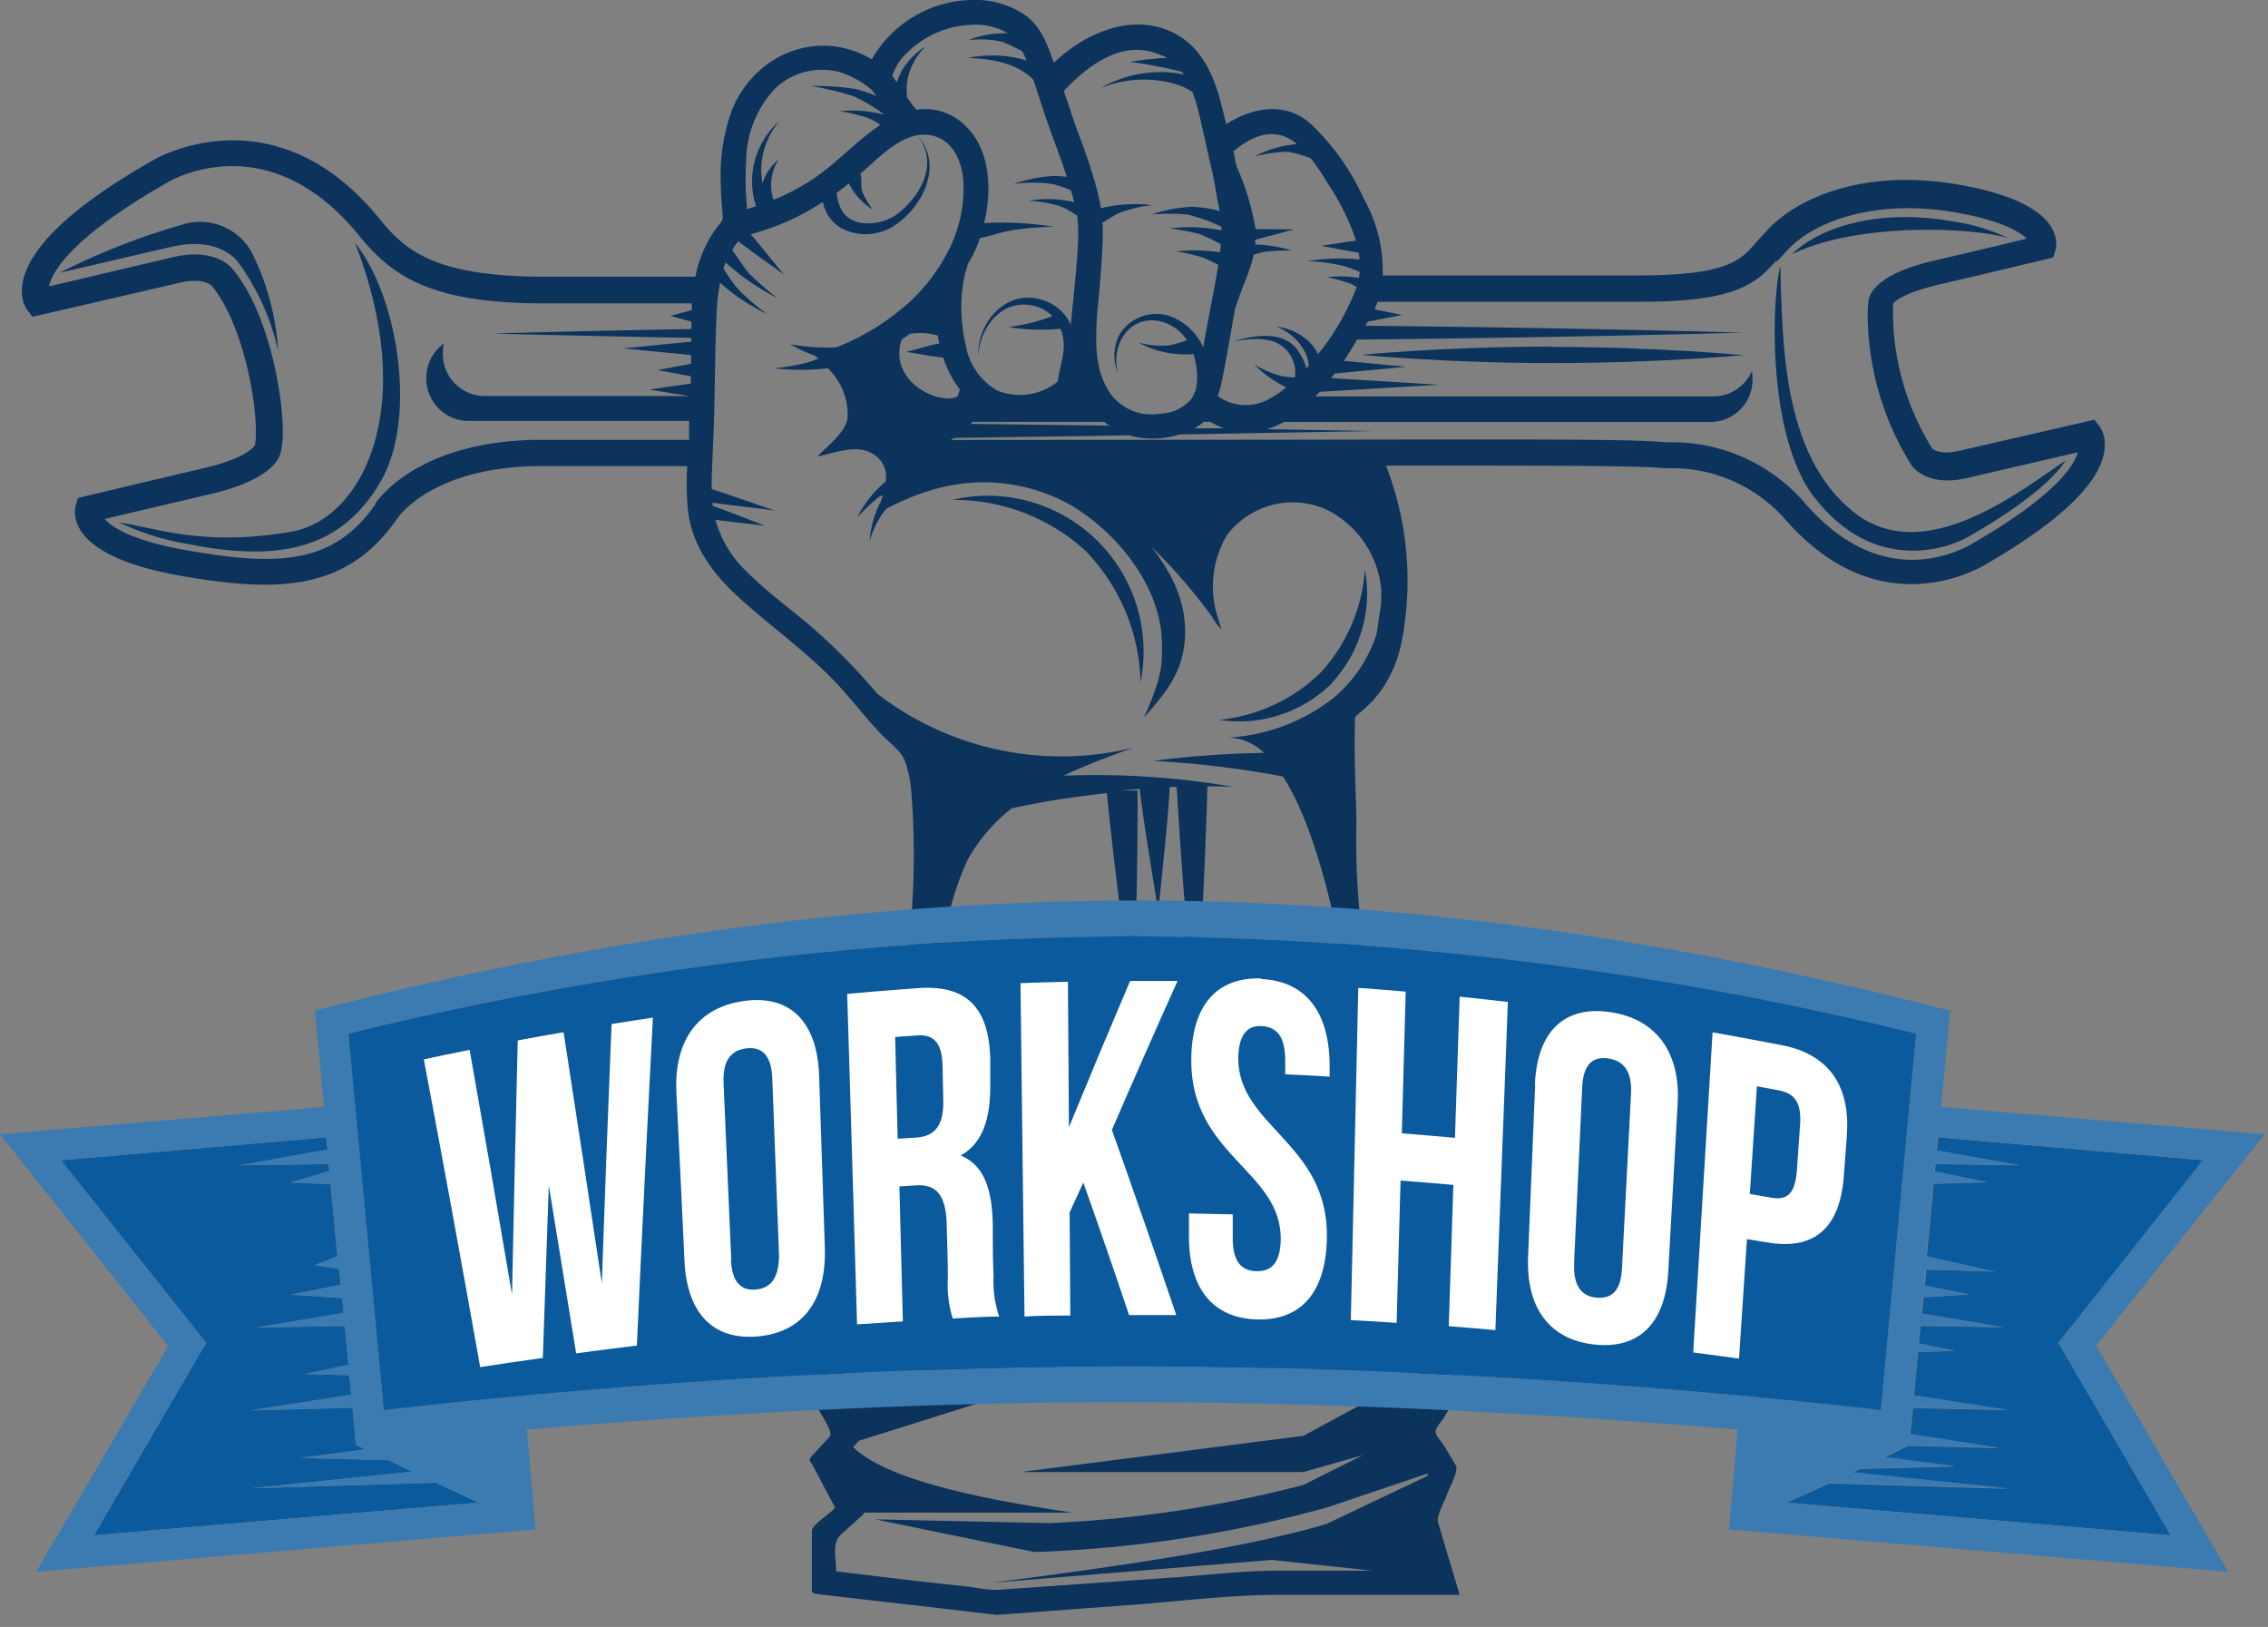 <svg id="workshops_logo" data-name="Workshops Logo" xmlns="http://www.w3.org/2000/svg" width="198" height="142" viewBox="0 0 198 142">
  <rect x="0" y="0" width="198" height="142" fill="#808080" stroke="none"/>
  <defs> <style> .w-cls-1 { fill: none; } .w-cls-2 { fill: #0b335c; } .w-cls-2, .w-cls-3, .w-cls-4, .w-cls-5 { fill-rule: evenodd; } .w-cls-3 { fill: #0b5a9d; } .w-cls-4 { fill: #3b7bb1; } .w-cls-5 { fill: #fff; } </style> </defs>
  <title>Workshops Logo</title>
  <path class="w-cls-1" d="M0,0H198V142H0Z"/>
  <g>
    <path class="w-cls-2" d="M76.11,5.18C71.33,2.36,65.7,4.81,63.82,9.82a16.62,16.62,0,0,0-.9,6c0,.83.06,1.66.14,2.49,0,.51.17.76-.17,1.16a9.68,9.68,0,0,0-1.38,2.2,10.72,10.72,0,0,0-.8,2.48c-7.18,0-12.14,0-13.77,0-9.06-.1-11.59-2.33-13.77-5-8.8-10.89-18.74-5.76-19.67-5.24l-.18.1C3.89,19.37,1.91,23.16,1.91,25.39a2.79,2.79,0,0,0,.47,1.66l.45.6.73-.17s9.06-2.08,12.1-2.8c2.13-.5,2.81.24,2.86.31C21,28,22.34,34.3,22.34,37.7a5.76,5.76,0,0,1-.09,1.17v0c-.1.15-.83,1.15-4.49,2-5.37,1.26-5.37,1.26-10.31,2.44l-.65.16-.18.64a1.79,1.79,0,0,0-.08.56c0,1.48,1.2,4.17,9.21,5.58,8.73,1.55,14.63,1.23,18.93-5,.32-.45,3.31-4.4,12.11-4.57H60a23.55,23.55,0,0,0,.07,3.94c.36,3,2.13,5.41,4.33,7.43,3.13,2.88,6.69,5.27,9.47,8.52l-.64-.75.64.75h0c1,1.15,1.94,2.33,3,3.45.67.73,1.74,1.43,2.11,2.35a10.33,10.33,0,0,1,.59,2.86,69.18,69.18,0,0,1,.06,9.87c-.39,8.56-1.29,17.09-2.27,25.6-.47,4.09-1,8.18-1.47,12.27l-3.4-.27c-.58-.05-.52,1.45-.61,1.91-.15.87-.31,1.74-.47,2.61a4.51,4.51,0,0,0-.21,1.19c.08.63,1.65,2.48,1.22,3l-1.58,1.71c-.29.32-.08.43.12.8l1.92,3.61c.13.25-2,1.49-2,2.07v4.57c0,.94-.11.88.77,1,5.13.59,10.25,1.17,15.37,1.78l11.69-.87c4.27-.31,8.59-.88,12.87-.88h15.85l-1.88-6.3c-.18-.59.56-1.84.75-2.4s1.07-2.13.8-2.59l-1-1.68c-.18-.29-.74-.91-.77-1.25s.58-1,.72-1.24c.31-.52.61-1,.91-1.57s.12-1.77.12-2.47v-3.11l-4.67.19c-1.17-10.75-2-21.54-3.13-32.29-.17-1.75-.39-3.49-.62-5.22a66.65,66.65,0,0,1-.24-7.61c-.06-2.84-.22-5.69-.13-8.53,0-.47-.07-.52.32-.83a10.24,10.24,0,0,0,.85-.76,9,9,0,0,0,1.34-1.62,11.2,11.2,0,0,0,1.52-3.68A27.78,27.78,0,0,0,121,40.64c16.08,0,21.62,0,24.24.22l.63,0a13.19,13.19,0,0,1,10,4.49c7.7,8.79,15.71,4.9,17.34,4l.17-.1c6.88-4,10.37-7.47,10.37-10.45a2.6,2.6,0,0,0-.45-1.57l-.45-.6-.73.17-11,2.53c-1.67.4-2.31-.07-2.44-.19a22.69,22.69,0,0,1-3.42-11.57c0-.47,0-.8,0-1s.91-1,4-1.73c4.87-1.14,4.87-1.14,9.34-2.21l.65-.16.19-.64a1.75,1.75,0,0,0,.07-.53h0c0-1.38-1.09-3.87-8.43-5.17-8.62-1.53-14.58,1.34-17,4.2-.29.29-.55.58-.8.87-1.33,1.52-2.48,2.84-10.27,2.84h-22.3a12.78,12.78,0,0,0-1.66-6.72,20.61,20.61,0,0,0-4.71-6.59c-2.24-1.88-5-1.35-7.29.11-.2-.82-.4-1.64-.62-2.45h0c-.7-2.34-1.8-4.51-4.16-5.61C98.71,1.13,94.72,2.9,92,5.48,91.49,4,90.88,2.3,89.51,1.33A7.73,7.73,0,0,0,84.77,0a10.28,10.28,0,0,0-8.66,5.18m48.76,114.14-11.08,6-24.67,3.16h24.67L119,127l-5.22,2.61a106.58,106.58,0,0,1-22.21,3.33l-15.15-.33,13.88,2.85a109.1,109.1,0,0,0,25.62-3.91l8.72-2.94a1.42,1.42,0,0,1,0,.2l-8.84,4.2c-6.83,2.05-17.63,3.64-29.26,5.14l24.51-2,8.78.94h-8.21c-3,0-5.9.35-8.84.57L87,138.77a12.16,12.16,0,0,1-2.08-.24L80.1,138,73,137.15c0-1-.39-2.48.39-3.19l1.86-1.68a.69.69,0,0,0,.21-.26H93.63c-7.5-1.11-16.17-2.78-19.15-5.72h0c.24-.27.4-.39.45-.53l14.19-4.47-9.72.6-6-.12c.09-.62.33-2.75.63-2.72l7.83.63,8.15.66a42.68,42.68,0,0,0,5.41-.25c9.79-.5,19.58-.89,29.37-1.27,0,.15,0,.32,0,.49M65.22,18.11a25.07,25.07,0,0,1-.08-4,9.32,9.32,0,0,1,2.48-6.33,5.9,5.9,0,0,1,5.77-1.46A7.87,7.87,0,0,1,76.16,7.9l.33.48a11.42,11.42,0,0,0-1.79-.61,22.4,22.4,0,0,0-3.92-.26,24.84,24.84,0,0,1,3.72.88A14.12,14.12,0,0,1,77.19,10a11.37,11.37,0,0,0-3.85-.3,17.17,17.17,0,0,1,2.45.6,5.63,5.63,0,0,1,1.07.6c-1.9,1.27-3.66,3.12-5.25,4.28a18.92,18.92,0,0,1-4.08,2.26A4.07,4.07,0,0,1,68,13.89a4.59,4.59,0,0,0-1.38,1.93,2.1,2.1,0,0,0-.06.24.93.93,0,0,1,0-.1,6.5,6.5,0,0,1,1.54-5.44A7,7,0,0,0,66,18c-.24.08-.48.17-.72.23l-.07,0a.68.68,0,0,1,0-.14M32.78,44c-3.64,5.25-8.46,5.47-16.64,4-4.56-.8-6.4-2-7-2.7,3.85-.92,4.25-1,9.17-2.16,5.15-1.21,6.08-2.95,6.22-3.76a7.58,7.58,0,0,0,.16-1.7c0-3.6-1.39-10.59-4.3-14.09-.14-.21-1.53-2-5.22-1.16L4.27,25c.28-1.25,1.9-4.24,10.22-9l.14-.08c1-.59,9.12-4.75,16.75,4.68,2.95,3.65,6.43,5.77,15.53,5.88,1.62,0,6.47,0,13.49,0l0,.59-1.87.5,1.83.5c0,.22,0,.44,0,.65-10.67.19-17.37.39-17.37.39s6.69.19,17.36.38v.33c-1.81.17-5.91.59-5.91.59l5.89.58c0,.26,0,.51,0,.76l-2.9.55,2.88.54c0,.21,0,.43,0,.64L56.68,34l3.53.57v0H42.31a3.67,3.67,0,0,1-3.65-3.7v-.07a4.48,4.48,0,0,1,.09-.82,3.7,3.7,0,0,0-1.53,3v.07a3.69,3.69,0,0,0,3.69,3.69H60.16v.46c0,.4,0,.79,0,1.19H46.76c-9.76.18-13.36,4.66-14,5.56m44.57-1.92a9.45,9.45,0,0,0-2.5,3.16,15.56,15.56,0,0,1,1.85-1.78,2.52,2.52,0,0,1,.4-.21c-.06.2-.13.41-.2.62,0,0-.06.09-.08.14a8.75,8.75,0,0,0-.88,3.27,8,8,0,0,1,1.42-2.8,21,21,0,0,1,4.39-1.77,15.55,15.55,0,0,1,11.76,1.43c4.07,2.41,7.91,7.16,7.95,12.08,0,1.74.11,2.71-1.56,6.44,2.2-2.45,3.32-4.07,3.56-6.77.22-3.14-1.07-5.74-2.91-8.11a47,47,0,0,1,5.21,6,7.26,7.26,0,0,0,.9,1.24c-.14-.43-.25-.83-.37-1.23a8.73,8.73,0,0,1,.86-7.05,7.18,7.18,0,0,1,8.78-2.16,8.7,8.7,0,0,1,4.68,6.94c0,.68,0,1.36-.13,2s-.16,1.26-.29,1.88A12,12,0,0,1,116.31,61a16.39,16.39,0,0,1-9.09,3.38,4.51,4.51,0,0,1,3.12,1.33,87.69,87.69,0,0,0-9.68.7A85.79,85.79,0,0,1,112,67.77c1.51,2.34,3.15,6.32,4.62,13.14,1.37,10.71,2.1,21.53,3.17,32.28.12,1.22.25,2.44.38,3.66l-1.24.05c-1.08-8.69-2.39-17.37-3.59-26,.34,8.71.57,17.43,1,26.14-4.29.17-8.59.31-12.88.53L93.6,118a32,32,0,0,1-4.27.08l-3.82-.3c-.22-4.14-.63-8.27-.94-12.4-.5,4.06-1.1,8.13-1.52,12.2l-.94-.08q.7-16,1.39-32.09c0-.75.07-1.49.1-2.23l-3.87,32.32-.22,1.79L78,117.21c0-.11,0-.24,0-.42.11-.92.23-1.84.34-2.77q.63-5.08,1.21-10.18c.3-2.71.6-5.42.87-8.14Q81.4,89.37,82.33,83A24.32,24.32,0,0,1,84.5,75a14.72,14.72,0,0,1,3.83-4.45c1.47-.31,2.93-.6,4.42-.82,1.29-.19,2.58-.36,3.88-.51C97.28,75.79,98.2,82.4,99,89c.11-6.68.35-13.36.31-20L97.81,69l1.69-.15c.42,3.6,1.08,7.19,1.62,10.77.34-3.64.79-7.29,1-10.94l.61,0c.42,7.55,1.12,15.1,1.68,22.65.33-7.56.79-15.13,1-22.7.79,0,1.58,0,2.38.07a71.07,71.07,0,0,0-14.94-1c2-.94,4-1.69,6.1-2.44A26.36,26.36,0,0,1,76.6,60.56a54.66,54.66,0,0,0-5.8-5.89c-1.89-1.59-3.91-3.07-5.66-4.82a9.79,9.79,0,0,1-2.68-4.48c1.44.19,2.88.34,4.32.51-1.52-.57-3-1.18-4.57-1.73,0-.09,0-.18,0-.27,1.79.25,3.6.44,5.4.67-1.83-.62-3.64-1.27-5.48-1.86,0-.24,0-.47,0-.71.06-2.11.19-4.22.23-6.33.06-2.78.08-5.57.2-8.36a16.18,16.18,0,0,1,.31-2.61A16.8,16.8,0,0,0,67,27.41a16,16,0,0,1-2.68-2.31,17.41,17.41,0,0,1-1.17-1.68c.06-.17.13-.34.2-.51A20.21,20.21,0,0,0,67.84,26,30.47,30.47,0,0,1,65.52,24c-.61-.67-1.06-1.46-1.6-2.18a6.48,6.48,0,0,1,.53-.76c1.3,1,2.67,1.94,4,2.91-1-1.18-1.92-2.38-2.92-3.53a21,21,0,0,0,6.31-2.82,3.38,3.38,0,0,0,1.54,2.26,4.57,4.57,0,0,0,4.93-.35c2.38-1.68,4-5.25,1.81-7.66,1.64,2.09.62,4.59-1.16,6.27a4.38,4.38,0,0,1-3.74,1.32c-1.51-.26-2-1.25-2.18-2.6H73c.37-.27.74-.56,1.11-.86a5.49,5.49,0,0,0,2.08,2.29,8.46,8.46,0,0,1-.91-1.53c-.17-.5,0-1.11-.17-1.6l.42-.36c1.51-1.34,3.48-3.38,5.71-3,1.93.36,2.73,2.25,2.86,4a11.86,11.86,0,0,1-1.53,6.5h0v0a15.84,15.84,0,0,1-2.91,3.82A20.69,20.69,0,0,1,73,30.32a18.43,18.43,0,0,1-4-.27,11.61,11.61,0,0,0,2.18,1l.24.26a8.22,8.22,0,0,1-.83.3,18.54,18.54,0,0,1-3,.53,19.81,19.81,0,0,0,4.68,0A5.62,5.62,0,0,1,74,36.42c-.13,1.31-1.79,2.51-2.63,3.42,1.44-.28,3.35-1.07,4.72-.29a2.33,2.33,0,0,1,1.23,2.52m4.57-12.75c0,.22.07.44.12.65-1,.21-1.93.5-2.89.74,1.06.17,2.14.39,3.22.5A9.43,9.43,0,0,0,83.8,34c-.07.18-.13.39-.19.6-1.55.8-6.07-1.22-4.91-4.94l.72-.52a5.57,5.57,0,0,1,2.5.16m15,7.85L84.74,37l.16-.18H96.41a6.12,6.12,0,0,0,.5.39m8.12-.39h.64a6.38,6.38,0,0,0,1.18.56l-2.58,0a5.67,5.67,0,0,0,.66-.42l.1-.1m50.09-14c.22-.25.44-.51.75-.83,2.26-2.64,7.74-4.75,14.91-3.48,3.79.67,5.49,1.62,6.16,2.28-3.29.79-3.74.9-8.1,1.92-5,1.16-5.66,2.9-5.73,3.57a13.17,13.17,0,0,0-.06,1.39,25.08,25.08,0,0,0,3.84,12.92c.14.19,1.43,1.89,4.85,1.09,2.07-.49,7.25-1.68,9.66-2.24-.34,1.18-2,3.8-9.1,7.9l-.16.1c-1.78,1-8.09,3.83-14.49-3.48A15.3,15.3,0,0,0,146,38.6l-.53,0c-3.19-.28-10.35-.26-34.09-.22L83,38.4l.35-.18L98.59,38a6.83,6.83,0,0,0,2,.28,7.72,7.72,0,0,0,2.38-.36l17-.3-9.39-.16a7.65,7.65,0,0,0,1.51-.63h37.22A3.69,3.69,0,0,0,153,33.09V33a4.07,4.07,0,0,0-.06-.61,3.66,3.66,0,0,1-3.34,2.21H114.82l.39-.4,10.39-.62L116.21,33c.11-.13.21-.26.31-.4l6.24-.59-5.43-.51h0c.09-.15.8-1.24,1-1.63l.14-.23c19.77-.2,33.69-.61,33.69-.61s-13.57-.4-32.95-.6c.06-.12.13-.23.2-.35l3-.59L120,27c.1-.21.18-.44.27-.66h22.84c8.22,0,10.1-1.44,12-3.64M113.24,12.58a9.31,9.31,0,0,0-3.68,1.06,14.77,14.77,0,0,1,2.8-.4,9.87,9.87,0,0,1,2.08.58A20.72,20.72,0,0,1,115.91,16,20.33,20.33,0,0,1,118.38,21c-1,.14-2,.31-3.06.45,1.1.2,2.2.43,3.3.61a5.93,5.93,0,0,1,.07.59,17.37,17.37,0,0,0-4.54.14,16.22,16.22,0,0,1,3.18.43,13.24,13.24,0,0,1,1.37.51,4.78,4.78,0,0,1-.06.53,10.28,10.28,0,0,0-2.78-.07,17.09,17.09,0,0,1,2,.55,5.54,5.54,0,0,1,.59.32,22.14,22.14,0,0,1-3,5.38,5.3,5.3,0,0,0-.38.48,4.05,4.05,0,0,0-.86-1.17,5.09,5.09,0,0,0-2.76-1.24,4.91,4.91,0,0,1,2,1.48,4.38,4.38,0,0,1,.68,1.21,5.68,5.68,0,0,1,.13.71l-.22.26a3.88,3.88,0,0,0-.6-1.37c-1.17-2-3.89-1.59-5.72-1,1.39-.25,3.2-.47,4.36.53a2.92,2.92,0,0,1,1,2.3c0,.11,0,.21-.06.32a12.1,12.1,0,0,1-1.21-.14,9.77,9.77,0,0,1-2.32-1,10.44,10.44,0,0,0,2.8,2,8.93,8.93,0,0,1-1.47,1,4.18,4.18,0,0,1-4.51-.24,10.51,10.51,0,0,0,.37-1.33c.41-2.08.77-4.18,1.14-6.28.7-2.16,1.36-3.39,1.62-4.72v0a6.53,6.53,0,0,1,1-.27,19.91,19.91,0,0,1,2.32-.11,12.28,12.28,0,0,0-3.17-.52c0-.14,0-.29,0-.42,1.14-.29,2.28-.61,3.42-.9L109.61,20a22.54,22.54,0,0,0-1.67-5.52c-.08-.42-.16-.84-.25-1.26a6.54,6.54,0,0,1,2.23-1.34,3.28,3.28,0,0,1,3.32.72M101.57,4.85a3,3,0,0,1,.3.19c-1.08.07-2.15.18-3.24.36a37.24,37.24,0,0,1,4.55.87h0a2,2,0,0,1,.17.23,9.82,9.82,0,0,0-2.42-.2A10.69,10.69,0,0,0,96.1,7.67,10.27,10.27,0,0,1,100.91,7a9.58,9.58,0,0,1,2.35.56,8.27,8.27,0,0,1,.85.47,19.47,19.47,0,0,1,.69,2.42c.36,1.56.7,3.12,1.06,4.68.1.53.21,1.07.3,1.61s.21,1.11.32,1.68a10.72,10.72,0,0,0-2.41-.37,12.4,12.4,0,0,0-3.52.67,17.59,17.59,0,0,1,3.08,0,14,14,0,0,1,3,1.07c0,.11,0,.21,0,.32a13.85,13.85,0,0,0-4.51-.17,25,25,0,0,1,2.56.47,15.6,15.6,0,0,1,1.89.9c0,.23,0,.47-.08.71a14.37,14.37,0,0,0-3.77-.08,21,21,0,0,1,2.22.51,14.17,14.17,0,0,1,1.42.67c-.1.62-.2,1.25-.32,1.87-.34,1.78-.69,3.55-1,5.34a5.07,5.07,0,0,0-3-2.77,3.77,3.77,0,0,0-4.31,1.65,4,4,0,0,0-.12,3.4c-.68-2.27.83-5.14,3.62-4.58a3.86,3.86,0,0,1,2.39,1.65,10,10,0,0,1-1.5.46,7.64,7.64,0,0,1-2.73-.24,8.6,8.6,0,0,0,4.8,1,7.06,7.06,0,0,1,.32,2.2c0,.26-.06.55-.09.83a4.08,4.08,0,0,1-.38.85,3.72,3.72,0,0,1-2.8,1.33,4.43,4.43,0,0,1-4.77-2.57c-.9-1.79-.8-3.92-.71-5.87v-.06c.21-2.06.39-4.14.49-6.2a19.58,19.58,0,0,0,0-2c.53-.26,1-.64,1.58-.87a11.06,11.06,0,0,1,2.73-.63,12.24,12.24,0,0,0-4.45.27,16.52,16.52,0,0,0-.42-1.91c-.46-1.63-1-3.23-1.63-4.83-.12-.31-.73-2.16-1.19-3.51,2.34-2.44,5.38-4.66,8.73-3M88,2.91s0,0,0,0a2.58,2.58,0,0,0-.4,0,8.67,8.67,0,0,0-3.1.6,8.41,8.41,0,0,1,3,.14,17.47,17.47,0,0,1,1.75.82c.13.26.25.53.36.8a10.48,10.48,0,0,0-5.11-.21c2,.06,4.25.41,5.71,1.9.31.91.61,1.83.9,2.75h0c.48,1.42,1,2.81,1.52,4.23.17.49.34,1,.5,1.49a11.73,11.73,0,0,0-1.2-.07,12.68,12.68,0,0,0-3.44.7,12,12,0,0,1,3.39,0,10.15,10.15,0,0,1,1.61.54c.07.23.14.45.2.68s.05.24.08.37a9.81,9.81,0,0,0-4-.12,9.62,9.62,0,0,1,3,.55,8.8,8.8,0,0,1,1.28.76,15.28,15.28,0,0,1,.06,2.36c-.06,1.24-.17,2.48-.29,3.72h0q-.06.61-.12,1.26-.12,1.08-.21,2.16a4,4,0,0,0-1.95-1.95c-3.35-1.53-6.23,1.5-6.15,4.73.14-2.61,2.16-5.18,5-4.39a3.19,3.19,0,0,1,1.48.87,17.41,17.41,0,0,1-3.84.95,17.81,17.81,0,0,0,4.55.14,3.75,3.75,0,0,1,.26,1c.15,1.28-.36,2.38-.49,3.6a5.25,5.25,0,0,1-5.31.79,5.71,5.71,0,0,1-2.74-4,14.09,14.09,0,0,1-.12-5.89c0-.1.25-.86.3-1.07s.31-.55.45-.83a14.86,14.86,0,0,0,.62-1.51c.93-.18,1.84-.52,2.78-.68a25.14,25.14,0,0,1,3.68-.3,28.34,28.34,0,0,0-6.09-.33c.76-3.23.49-7-2.24-9A4.93,4.93,0,0,0,80,9.58c-.11-.16-.29-.34-.38-.47l-.44-.63a.55.55,0,0,1,0-.17,4.73,4.73,0,0,1,.17-1.87A5.68,5.68,0,0,1,80.8,4.06a6.15,6.15,0,0,0-2.08,2.13,8.85,8.85,0,0,0-.43,1l-.4-.58a5.42,5.42,0,0,1,.84-1.52,8.48,8.48,0,0,1,6.1-2.93A5.65,5.65,0,0,1,88,2.91"/>
    <path class="w-cls-2" d="M175.32,20.78a16.84,16.84,0,0,0-4.88-1.46c-6.55-1.16-11.62.55-14,2.87,5.78-2.82,15.9-2.34,18.85-1.41"/>
    <path class="w-cls-2" d="M158.44,43.46c5.18,6.66,11.6,4.42,13.35,3.42l.31-.18c5.28-3.05,7.4-5.23,8.25-6.52-4,2.67-12.33,9.4-18.49,4.54-6.41-5.06-6.22-15.26-6.44-21.47-.69,2.35-1.29,14.68,3,20.21"/>
    <path class="w-cls-2" d="M31,21.21c5.69,14.71.42,24.14-5.49,25.18-7.69,1.35-11.81-.3-15.12-.79a22.89,22.89,0,0,0,5.84,1.85c8.05,1.63,13.61.56,17.08-5.57,3.09-5.48,1.44-16-2.31-20.67"/>
    <path class="w-cls-2" d="M16,19.58a61,61,0,0,0-10.8,4.23C8.12,23.14,12.94,22,15,21.54c3.67-.86,5.33.78,5.74,1.28h0a20.64,20.64,0,0,1,3.55,7.83,22.55,22.55,0,0,0-2.14-8.27A5.13,5.13,0,0,0,16,19.58"/>
    <path class="w-cls-2" d="M135.5,30.25c-9.23,0-16.7.72-16.7.72s7.47.72,16.7.72S152.21,31,152.21,31s-7.48-.72-16.71-.72"/>
    <path class="w-cls-2" d="M116.27,59.61a11.5,11.5,0,0,0,2.89-9.91,14.84,14.84,0,0,1-3.86,9,14.83,14.83,0,0,1-8.85,4.13,11.49,11.49,0,0,0,9.82-3.19"/>
    <path class="w-cls-2" d="M99.57,59.55A13.6,13.6,0,0,0,83.13,43.63a17,17,0,0,1,11.63,4.44,17,17,0,0,1,4.81,11.48"/>
  </g>
  <path class="w-cls-3" d="M179.7,117.2l12.66-15.93-23.16-2c0,.38-.07.77-.11,1.15l7.23,1.29-7.34-.1-.06.64,4.59.94-4.69.14q-.3,3.15-.6,6.33l5.94,1.33-6-.17c0,.46-.09.92-.13,1.38l3.87.78-4,.26c0,.47-.09.94-.13,1.41l7.14,1.2-7.24-.11-.15,1.51,3.16.66-3.23.09c-.11,1.26-.23,2.53-.35,3.79l8.27,1.29L167,122.9c-.08.76-.15,1.52-.22,2.29l7.76,1.2-8-.19-2,1,6.16.8-8.32.21-.68.32,13.69,1.42-15.72-.47L156,131.15,189.5,134Z"/>
  <path class="w-cls-3" d="M38.05,129.41l-16.16.49L36,128.44l-2.09-1-7.74-.19,5.73-.75-.83-.39-.3-3.24-8.84.22,8.73-1.36c-.05-.57-.1-1.14-.16-1.71l-3.88-.1,3.8-.8c-.11-1.12-.21-2.25-.32-3.38l-7.71.12L30,114.6l-.12-1.3L25.39,113l4.33-.87c0-.46-.09-.93-.13-1.39l-2.14-.31,2-.78c-.2-2.11-.39-4.2-.59-6.3l-3.5-.14,3.39-1-.06-.61-7.8.11,7.68-1.37c0-.35-.06-.71-.1-1.07l-23.16,2L18,117.2,8.2,134l33.56-2.85Z"/>
  <path class="w-cls-4" d="M197.71,99l-28.25-2.39q.4-4.21.8-8.4l-1.36-.34c-23-5.87-46.67-9.32-70.05-9.27s-47,3.4-70,9.27l-1.36.34q.4,4.18.8,8.4L0,99l14.69,18.48L3.16,137.19l43.59-3.7L46,124.77c17.57-1.47,35.28-2.41,52.84-2.39s35.28.92,52.85,2.39l-.74,8.72,43.58,3.7L183,117.44ZM18,117.2,5.34,101.27l23.16-2c0,.36.07.72.1,1.07l-7.68,1.37,7.8-.11.06.61-3.39,1,3.5.14c.2,2.1.39,4.19.59,6.3l-2,.78,2.15.31c0,.46.08.93.13,1.39l-4.33.87,4.44.29.12,1.3-7.6,1.28,7.71-.12c.11,1.13.21,2.26.32,3.38l-3.8.8,3.88.1c.06.57.11,1.14.16,1.71l-8.73,1.36,8.84-.22.3,3.24.83.39-5.73.75,7.74.19,2.09,1L21.89,129.9l16.16-.49,3.71,1.74L8.2,134Zm15.5,5.87Q32,106.45,30.42,90.22a293.14,293.14,0,0,1,68.43-8.5,293.23,293.23,0,0,1,68.44,8.5q-1.54,16.22-3.09,32.85a605.12,605.12,0,0,0-65.35-3.85A604.94,604.94,0,0,0,33.51,123.07Zm126.12,6.36,15.72.47-13.69-1.42.68-.32,8.32-.21-6.16-.8,2-1,8,.19-7.76-1.2c.07-.77.14-1.53.22-2.29l8.37.21-8.27-1.29c.12-1.26.24-2.53.35-3.79l3.23-.09-3.15-.66c0-.5.09-1,.14-1.51l7.24.11-7.14-1.2c0-.47.09-.94.13-1.41l4-.26-3.87-.78c0-.46.09-.92.13-1.38l6,.17-5.94-1.33q.3-3.18.6-6.33l4.69-.14-4.59-.94.06-.64,7.34.1-7.23-1.29c0-.38.08-.77.11-1.15l23.16,2L179.7,117.2l9.8,16.8-33.56-2.85Z"/>
  <path class="w-cls-3" d="M98.85,119.22a605.12,605.12,0,0,1,65.35,3.85q1.55-16.62,3.08-32.85a293.08,293.08,0,0,0-68.43-8.5,293.14,293.14,0,0,0-68.43,8.5q1.53,16.22,3.09,32.85a604.94,604.94,0,0,1,65.34-3.85"/>
  <path class="w-cls-5" d="M161.23,99.2l-.27,3.54c-.34,4.36-2.5,6.37-6.54,5.72l-1.91-.31-.69,10.43c-1.33-.18-2.66-.37-4-.54q.85-14,1.69-27.94,3,.54,6.08,1.13c4.13.81,6,3.63,5.63,8m-7.84-4.39c-.21,3.12-.41,6.25-.62,9.37l1.92.33c1.29.22,2-.29,2.18-2.25.1-1.37.19-2.75.29-4.12.14-2-.52-2.73-1.83-3l-1.94-.36"/>
  <path class="w-cls-5" d="M134,94.65c.19-4.57,2.52-6.91,6.58-6.31s6.14,3.56,5.88,8L145.64,111c-.26,4.49-2.54,6.78-6.46,6.35s-6-3.23-5.77-7.81c.2-5,.41-9.9.61-14.85m3.41,15.57c-.1,2,.67,2.89,1.95,3s2.12-.53,2.22-2.55c.27-5.08.53-10.17.79-15.24.11-2-.68-2.91-2-3.09s-2.16.47-2.26,2.5q-.36,7.66-.71,15.34"/>
  <path class="w-cls-5" d="M121.93,115.46c-1.33-.09-2.67-.17-4-.24q.33-14.49.65-29,2.07.15,4.14.33-.16,6.18-.34,12.37c1.55.12,3.09.25,4.64.39q.21-6.16.41-12.32c1.4.14,2.81.3,4.21.46q-.54,14.31-1.09,28.64c-1.36-.12-2.72-.24-4.07-.34q.19-6.16.4-12.33c-1.53-.14-3.07-.26-4.61-.38q-.17,6.2-.34,12.39"/>
  <path class="w-cls-5" d="M110.08,85.45c4,.17,6,3,6,7.6l0,.92c-1.29-.08-2.59-.15-3.88-.2l0-1.21c0-2.07-.71-2.9-2-3s-2.07.72-2.1,2.8c0,6,7.92,7.42,7.74,15.73-.1,4.64-2.19,7.18-6.11,7.07s-6-2.79-5.93-7.46c0-.59,0-1.19,0-1.79l3.82.08c0,.69,0,1.38,0,2.08,0,2.08.78,2.85,2.06,2.88s2.09-.67,2.13-2.75c.1-6-7.84-7.35-7.81-15.65,0-4.65,2.11-7.3,6.15-7.15"/>
  <path class="w-cls-5" d="M94.61,103.14l-1.23,2.68.06,9c-1.33,0-2.67,0-4,.09q-.18-14.55-.35-29.1,2.07-.08,4.14-.12l.09,12.69q2.63-6.4,5.34-12.76l4.14,0q-2.91,6.47-5.73,13,2.87,8.06,5.62,16.16H98.57q-1.95-5.81-4-11.58"/>
  <path class="w-cls-5" d="M83.18,115.1a10,10,0,0,1-.43-3.55c0-1.52-.06-3-.1-4.56-.05-2.69-.88-3.65-2.73-3.53l-1.4.09.3,11.78-4,.26q-.42-14.43-.86-28.84c2.08-.19,4.17-.36,6.25-.51,4.3-.29,6.18,1.85,6.24,6.33,0,.76,0,1.52,0,2.28,0,3-.78,5-2.58,6,2.06.85,2.75,3,2.8,6.06,0,1.5,0,3,.07,4.49a9.47,9.47,0,0,0,.49,3.51c-1.36,0-2.72.1-4.08.17m-5-24.57q.1,4.44.22,8.88l1.59-.1c1.52-.1,2.43-.89,2.39-3.22l-.06-2.85c0-2.08-.69-2.95-2.16-2.85l-2,.14"/>
  <path class="w-cls-5" d="M59.05,95.36c-.22-4.53,1.87-7.45,5.94-8s6.37,1.92,6.52,6.52q.26,7.47.5,15c.15,4.61-1.91,7.4-5.83,7.76s-6.19-2-6.42-6.52q-.34-7.38-.71-14.75m4.76,14.58c.09,2,.92,2.73,2.2,2.6s2-1,2-3q-.3-7.74-.59-15.47c-.08-2-.94-2.74-2.25-2.58s-2.1,1-2,3.07q.33,7.69.67,15.4"/>
  <path class="w-cls-5" d="M47.91,103.46q-.27,7.53-.52,15.06c-1.82.25-3.65.52-5.47.8Q39.51,105.75,37,92.46c1.33-.29,2.67-.56,4-.83q1.88,10.59,3.7,21.35.23-11.07.5-22.17c1.32-.25,2.65-.49,4-.72Q50.89,101,52.54,112q.39-11.3.85-22.62c1.2-.2,2.41-.38,3.61-.56q-.75,14.34-1.4,28.62c-1.77.22-3.54.44-5.3.68q-1.19-7.37-2.39-14.66"/>
</svg>
